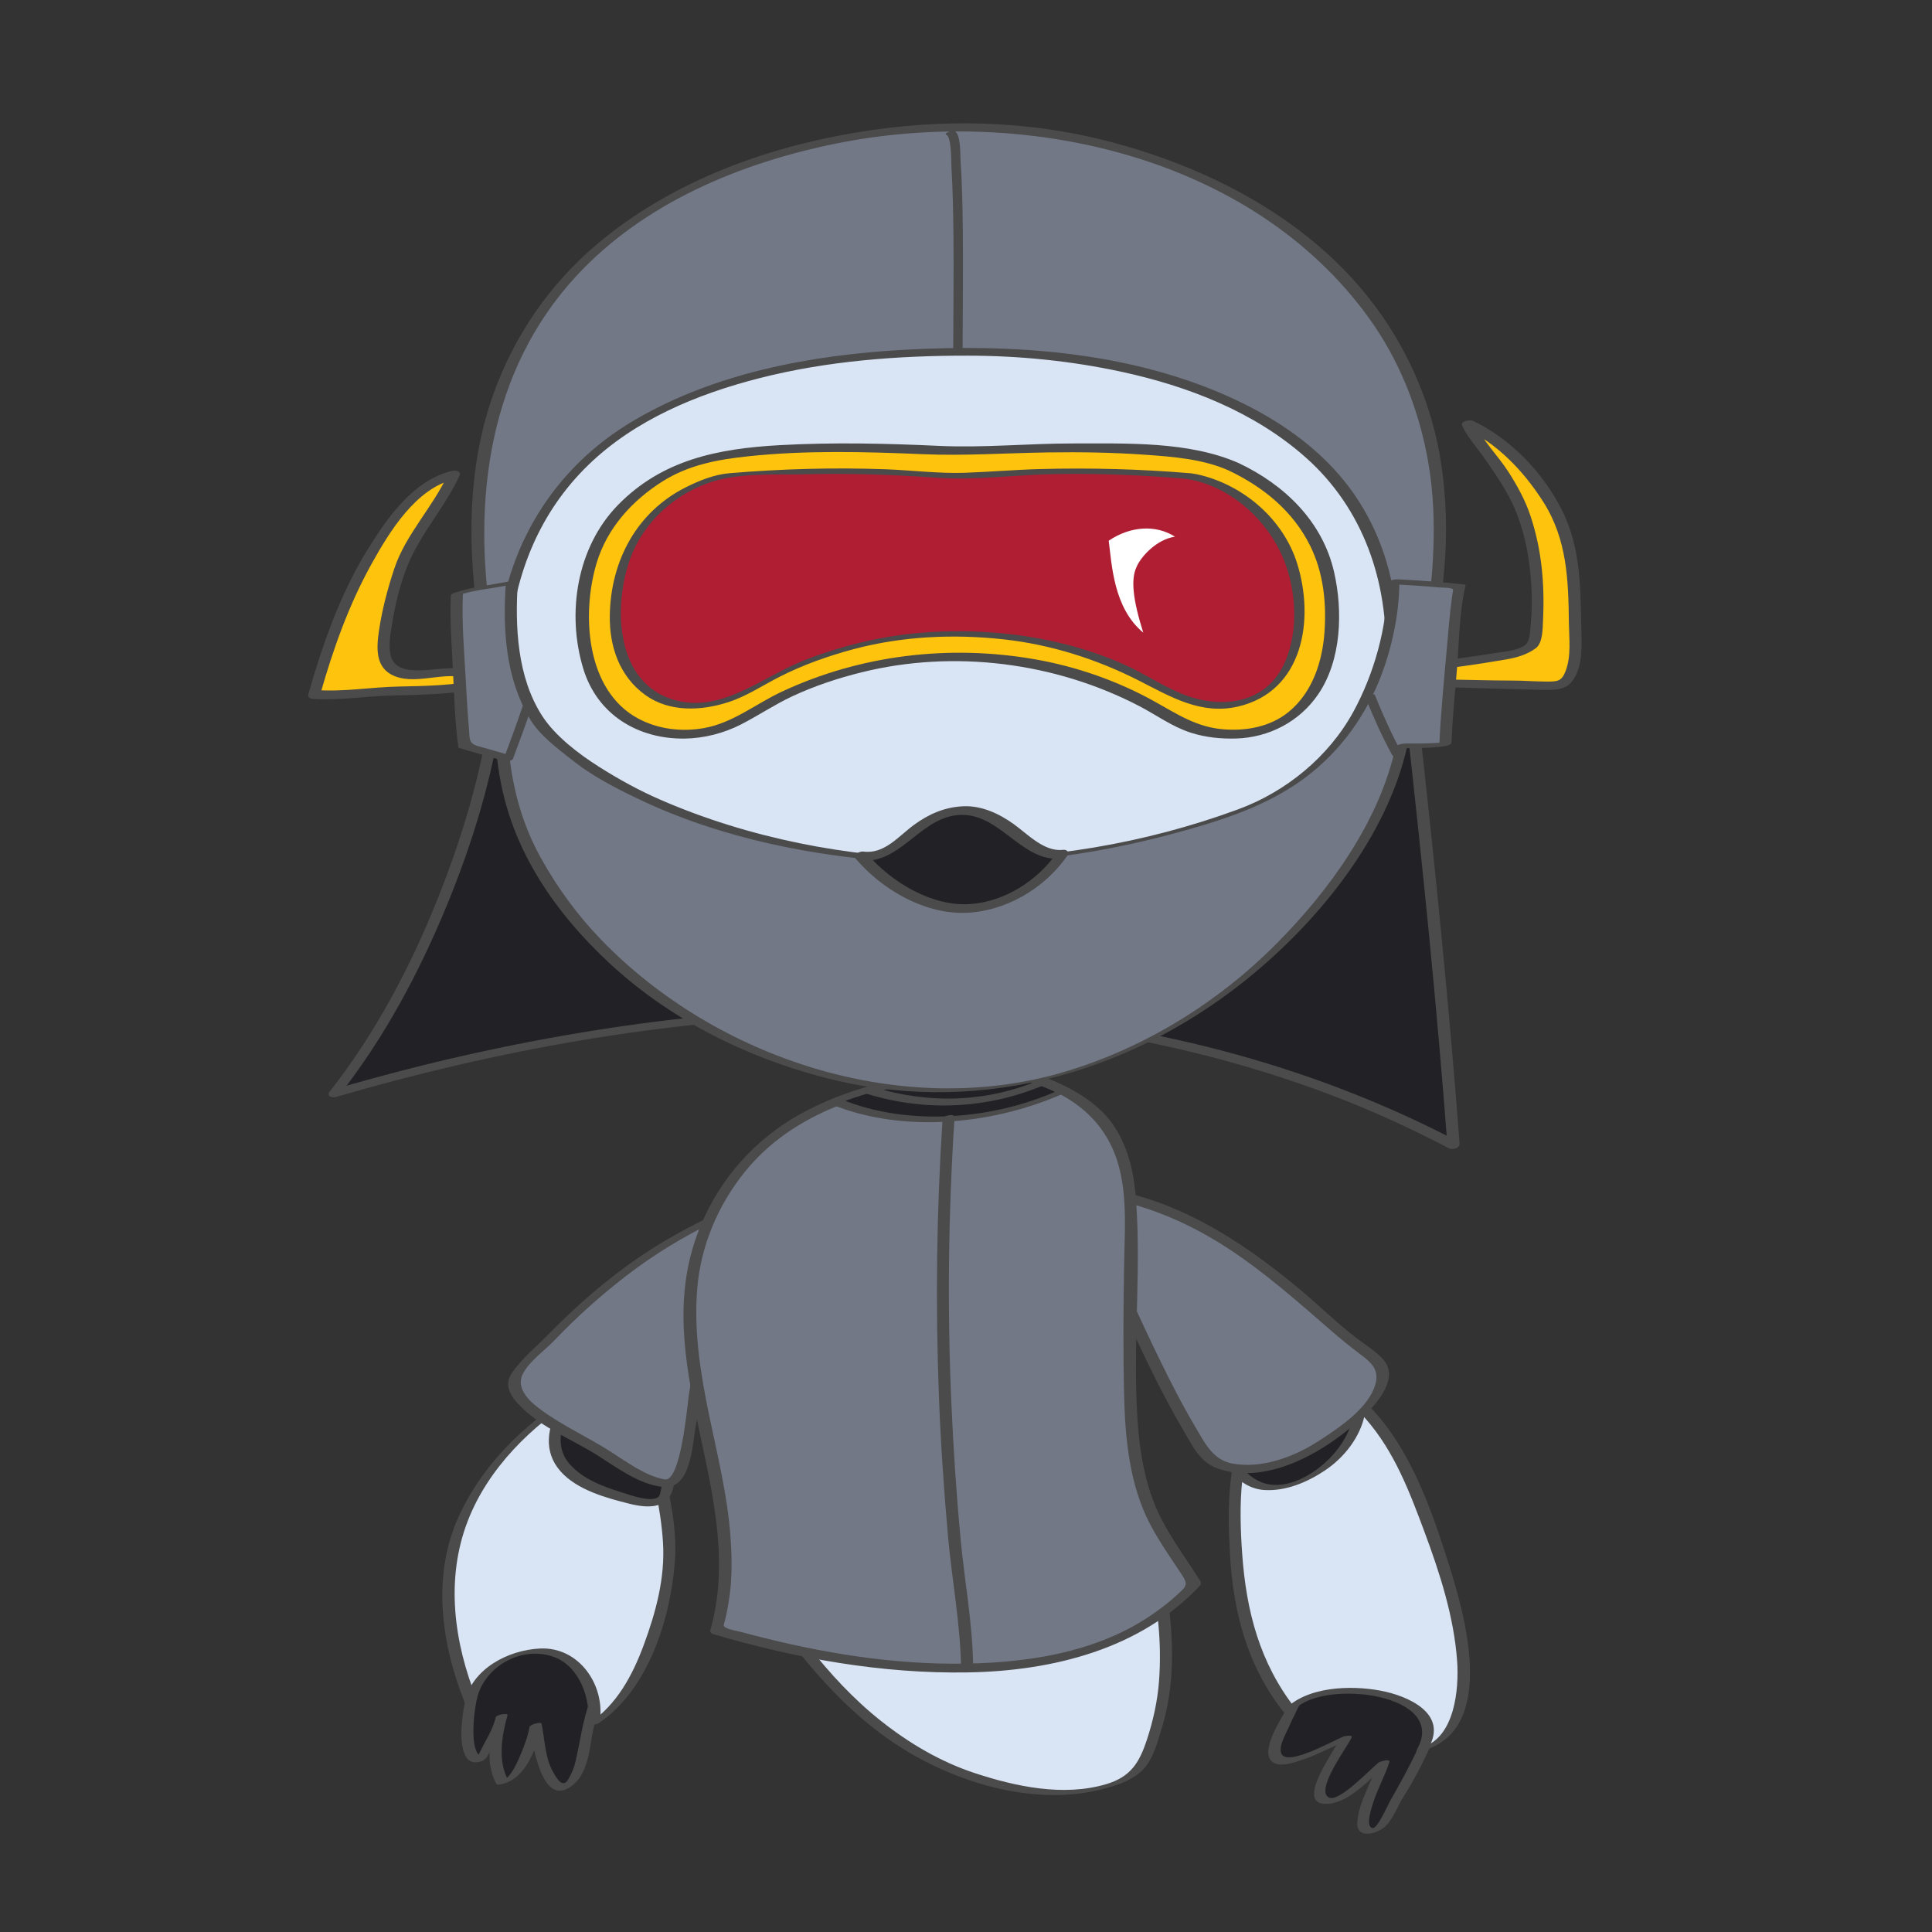 <?xml version="1.0" encoding="utf-8"?>
<!-- Generator: Adobe Illustrator 16.2.1, SVG Export Plug-In . SVG Version: 6.00 Build 0)  -->
<!DOCTYPE svg PUBLIC "-//W3C//DTD SVG 1.1//EN" "http://www.w3.org/Graphics/SVG/1.1/DTD/svg11.dtd">
<svg version="1.1" id="Layer_1" xmlns="http://www.w3.org/2000/svg" xmlns:xlink="http://www.w3.org/1999/xlink" x="0px" y="0px"
	 width="612px" height="612px" viewBox="0 0 612 612" enable-background="new 0 0 612 612" xml:space="preserve">
<rect x="0" y="0" width="612" height="612" fill="#333333" stroke="none"/>
<g>
	<g>
		<g>
			<path fill="#222226" d="M157.234,224.606c-4.981,36.298-24.2,87.546-51.246,121.709c99.645-29.181,237.006-45.551,354.454,16.371
				c-4.278-56.938-9.253-101.07-12.812-133.099"/>
			<g>
				<path fill="#4B4B4B" d="M155.31,224.779c-2.936,20.811-9.117,41.103-16.931,60.571c-8.611,21.456-19.668,42.252-33.966,60.477
					c-1.076,1.371,0.741,2.027,1.898,1.69c101.761-29.693,214.313-38.848,315.159-0.712c12.837,4.854,25.336,10.562,37.489,16.929
					c1.156,0.606,3.511,0.041,3.39-1.559c-3.355-44.458-7.887-88.792-12.812-133.099c-0.18-1.614-4.004-0.702-3.812,1.021
					c4.925,44.307,9.457,88.641,12.812,133.099c1.13-0.52,2.26-1.039,3.39-1.559c-96.32-50.463-209.438-50.851-313.473-27.597
					c-14.38,3.214-28.643,6.944-42.787,11.071c0.633,0.563,1.266,1.127,1.898,1.69c14.173-18.064,25.07-38.459,33.825-59.631
					c8.296-20.062,14.731-41.211,17.769-62.739C159.415,222.611,155.534,223.188,155.31,224.779L155.31,224.779z"/>
			</g>
		</g>
		<g>
			<path fill="#222226" d="M195.48,520.711c-2.438,7.311-5.605,14.379-8.042,21.444c-1.462,5.12-1.95,9.992-3.167,15.11
				c-0.976,4.387-4.631,12.673-9.504,6.825c-3.657-4.388-3.899-12.186-5.119-17.548c-0.731,4.632-5.361,17.303-10.479,18.035
				c-3.413-5.119-1.951-15.354-0.245-20.959c-0.73,3.656-2.924,7.067-4.874,10.234c-2.193,3.412-1.462,5.362-4.386,1.951
				c-3.899-4.63,0.243-21.933,1.948-26.32c3.657-10.725,8.53-16.329,14.135-26.076"/>
			<g>
				<path fill="#4B4B4B" d="M193.606,521.07c-2.067,6.042-4.511,11.939-6.77,17.91c-2.405,6.357-3.035,13.008-4.671,19.568
					c-0.446,1.788-1.226,3.465-2.133,5.058c-1.778,3.121-3.696-0.314-4.822-2.272c-2.575-4.478-2.627-10.352-3.658-15.302
					c-0.153-0.737-3.667,0.229-3.812,1.021c-0.548,2.996-1.604,5.864-2.788,8.661c-0.978,2.311-3.19,7.674-5.919,8.363
					c0.68-0.004,1.36-0.008,2.041-0.011c-3.528-6.095-2.122-14.391-0.277-20.808c-1.25,0.239-2.499,0.479-3.748,0.719
					c-0.691,2.698-1.808,5.047-3.183,7.46c-1.067,1.875-2.17,4.739-3.653,6.293c1.097-0.294,2.195-0.588,3.292-0.882
					c-3.953-0.291-3.598-8.205-3.491-10.615c0.216-4.854,1.286-9.728,2.587-14.393c2.962-10.62,9.542-19.408,15.02-28.793
					c0.196-0.335-3.216-0.193-3.748,0.719c-4.719,8.086-10.159,15.634-13.548,24.424c-2.197,5.7-3.448,11.819-4.039,17.886
					c-0.304,3.126-0.626,12.75,4.793,12.156c1.655-0.182,2.771-0.789,3.526-2.264c2.179-4.254,4.987-8.012,6.191-12.71
					c0.167-0.65-3.498-0.152-3.748,0.719c-1.882,6.55-3.377,14.91,0.213,21.11c0.295,0.511,1.642,0.091,2.041-0.011
					c7.637-1.929,10.992-12.165,12.25-19.046c-1.271,0.341-2.542,0.681-3.812,1.021c1.054,5.062,3.849,26.779,13.909,18.235
					c4.492-3.814,5.037-10.679,6.019-16.089c1.828-10.065,6.391-19.221,9.686-28.849
					C197.546,519.789,193.917,520.163,193.606,521.07L193.606,521.07z"/>
			</g>
		</g>
		<g>
			<path fill="#222226" d="M425.294,512.667c-7.068,11.943-14.379,24.371-19.984,37.045c-7.311,16.327,13.646,3.654,20.957,0.975
				c-1.461,3.655-10.478,15.353-7.554,19.009c3.169,4.143,16.573-9.017,19.497-11.21c-1.219,4.143-11.455,23.151-3.169,21.445
				c2.924-0.488,6.58-9.017,7.799-10.723c3.898-6.58,7.556-13.403,10.479-20.472c4.874-11.94,7.068-23.151,4.142-35.824"/>
			<g>
				<path fill="#4B4B4B" d="M423.401,512.958c-5.534,9.356-11.016,18.739-15.921,28.444c-1.521,3.008-8.586,13.321-4.445,16.705
					c2.373,1.938,7.17,0.101,9.594-0.691c4.953-1.617,9.484-4.279,14.34-6.135c-0.864-0.102-1.729-0.202-2.595-0.304
					c-1.379,3.1-13.761,19.792-5.024,20.415c7.701,0.55,14.919-8.488,20.352-12.732c-1.128,0.039-2.256,0.077-3.384,0.116
					c-1.979,6.112-5.776,11.756-6.365,18.28c-0.51,5.649,6.129,4.022,8.787,1.54c2.686-2.508,3.909-6.415,5.85-9.447
					c3.532-5.521,6.502-11.507,9.223-17.459c5.716-12.506,8.45-25.699,5.556-39.289c-0.225-1.057-4.054-0.112-3.812,1.021
					c4.474,21.005-5.178,39.46-15.27,57.182c-0.752,1.32-3.99,8.813-5.521,8.481c-2.16-0.47-0.565-5.427-0.235-6.618
					c1.373-4.946,4-9.413,5.574-14.273c0.405-1.251-3.005-0.18-3.384,0.116c-2.545,1.988-12.692,12.904-15.858,11.059
					c-4.272-2.491,6.046-16.159,7.299-18.974c0.453-1.019-2.339-0.401-2.595-0.304c-3.227,1.233-19.301,10.535-19.871,4.631
					c-0.223-2.301,1.392-5.042,2.283-7.028c1.825-4.068,3.854-8.043,5.923-11.99c4.155-7.926,8.732-15.629,13.287-23.328
					C427.623,511.637,424.016,511.921,423.401,512.958L423.401,512.958z"/>
			</g>
		</g>
		<g>
			<path fill="#D9E4F4" d="M181.913,442.237c-20.146,12.347-38.018,33.146-39.642,57.189c-0.976,13.973,1.624,26.646,6.823,39.317
				c1.95-10.723,16.572-18.521,26.971-14.946c8.447,2.6,13.646,13.646,12.022,22.096c11.374-7.149,16.573-21.122,20.472-33.145
				c3.899-12.998,4.548-24.045,1.625-37.042c-3.25-16.573-7.15-34.77-15.923-49.066"/>
			<g>
				<path fill="#4B4B4B" d="M180.463,442.217c-15.111,9.416-28.173,22.408-35.451,38.841c-8.205,18.528-5.149,39.942,2.177,58.197
					c0.308,0.767,3.622-0.144,3.783-0.859c2.388-10.584,14.253-17.226,24.478-13.534c8.178,2.953,11.938,13.608,10.731,21.543
					c-0.104,0.681,3.098-0.318,3.356-0.49c15.802-10.468,22.917-33.324,24.252-51.339c0.887-11.96-2.45-24.189-5.19-35.739
					c-2.703-11.393-6.403-22.615-12.433-32.706c-0.538-0.9-4.082,0.571-3.812,1.021c5.464,9.144,8.916,19.147,11.611,29.411
					c2.735,10.412,5.399,21.387,6.056,32.146c0.679,11.119-2.258,21.97-6.073,32.3c-3.542,9.591-8.583,19.082-17.312,24.864
					c1.119-0.163,2.238-0.327,3.356-0.49c1.767-11.624-6.579-23.8-18.969-23.185c-10.062,0.5-21.433,6.375-23.807,16.895
					c1.261-0.286,2.522-0.573,3.783-0.859c-7.21-17.966-9.956-38.067-2.807-56.499c6.479-16.703,20.207-30.153,35.169-39.477
					C184.937,441.277,181.109,441.814,180.463,442.217L180.463,442.217z"/>
			</g>
		</g>
		<g>
			<path fill="#D9E4F4" d="M398.974,446.461c-10.073,14.624-8.449,45.167-5.523,62.389c2.273,12.349,7.148,23.071,14.946,32.818
				c10.398-12.022,53.291-5.523,42.241,12.349c12.998-3.25,13.974-23.071,12.349-32.818c-2.274-16.572-8.449-33.47-14.621-48.742
				c-8.125-21.12-21.447-33.47-40.619-45.167"/>
			<g>
				<path fill="#4B4B4B" d="M397.096,446.806c-8.436,12.817-8.312,30.486-7.498,45.213c1.014,18.37,5.373,35.444,16.893,50.16
					c0.606,0.775,3.085-0.084,3.627-0.672c9.022-9.771,49.086-5.126,38.643,12.854c-0.381,0.656,1.879,0.253,2.026,0.21
					c23.93-6.997,12.979-43.829,7.967-59.653c-4.605-14.537-9.882-29.778-18.909-42.218c-7.921-10.915-18.926-19.053-30.299-26.051
					c-0.914-0.562-4.051,1.001-3.598,1.279c9.84,6.056,19.11,12.873,26.748,21.607c8.995,10.286,13.787,22.979,18.496,35.603
					c4.895,13.121,9.408,27.088,10.39,41.144c0.614,8.795-0.771,24.162-11.092,27.18c0.676,0.069,1.351,0.14,2.026,0.21
					c6.303-10.854-6.425-16.478-15.232-18.128c-9.481-1.777-23.531-1.379-30.607,6.285c1.209-0.224,2.418-0.448,3.627-0.672
					c-11.28-14.41-15.52-30.846-16.806-48.792c-1.075-15.002-1.229-33.207,7.354-46.249
					C401.092,445.752,397.7,445.888,397.096,446.806L397.096,446.806z"/>
			</g>
		</g>
		<g>
			<path fill="#222226" d="M178.775,445.443c-7.756,14.582-0.62,22.648,14.582,27.613c3.723,1.24,13.341,4.654,16.754,1.86
				c1.241-0.93,1.862-7.755,1.862-8.686c1.24-9.619,0-18.925-0.931-28.233"/>
			<g>
				<path fill="#4B4B4B" d="M176.982,445.337c-3.518,6.936-4.971,14.403,0.538,20.686c5.22,5.953,14.549,8.495,21.953,10.337
					c6.086,1.515,12.489,1.596,13.862-5.461c2.138-10.992,0.735-22.401-0.386-33.411c-0.147-1.451-3.975-0.575-3.812,1.021
					c0.975,9.576,1.284,18.717,0.906,28.317c-0.085,2.167-0.458,4.356-0.97,6.458c-0.858,3.528-9.936,0.141-11.937-0.484
					c-6.096-1.905-12.446-4.179-16.767-9.107c-4.664-5.318-2.652-12.52,0.199-18.143C181.46,443.79,177.617,444.084,176.982,445.337
					L176.982,445.337z"/>
			</g>
		</g>
		<g>
			<path fill="#222226" d="M387.266,455.061c0.311,8.377,8.688,17.064,17.064,16.134c19.235-2.172,38.16-27.302,18.615-40.953"/>
			<g>
				<path fill="#4B4B4B" d="M385.359,455.571c0.659,7.602,6.967,15.906,15.106,16.418c6.798,0.428,13.536-2.414,19.104-6.104
					c12.788-8.474,19.267-25.864,5.168-36.306c-0.879-0.65-4.208,0.861-3.586,1.322c11.003,8.149,9.457,20.675,0.942,30.101
					c-4.707,5.21-12.81,10.461-20.141,9.19c-7.14-1.236-12.196-8.891-12.782-15.644
					C389.104,453.768,385.265,454.487,385.359,455.571L385.359,455.571z"/>
			</g>
		</g>
		<g>
			<path fill="#727886" d="M347.244,392.7c11.168,22.337,19.855,44.987,33.507,66.395c6.515,10.239,23.579,5.585,33.195,0.931
				c6.517-3.103,27.613-17.685,23.581-26.992c-0.62-2.172-8.999-7.757-9.928-8.686c-8.999-7.757-17.685-15.514-26.992-22.65
				c-25.441-19.547-50.572-29.164-82.84-23.579"/>
			<g>
				<path fill="#4B4B4B" d="M345.338,393.211c6.876,13.833,13.016,28.016,19.851,41.869c3.071,6.226,6.353,12.345,9.849,18.343
					c2.703,4.638,5.229,9.852,10.63,11.738c16.343,5.709,35.544-6.138,46.846-17.097c4.064-3.941,10.636-11.734,5.707-17.346
					c-2.352-2.679-5.636-4.681-8.455-6.819c-6.029-4.571-11.521-10.009-17.316-14.879c-19.511-16.391-40.973-30.255-66.81-33.194
					c-9.197-1.047-18.546-0.416-27.649,1.091c-1.928,0.319-3.054,2.834-0.443,2.402c25.6-4.236,49.214,1.782,70.851,15.748
					c11.889,7.673,22.539,17.144,33.2,26.395c2.861,2.483,5.714,4.821,8.729,7.102c3.342,2.526,6.498,4.69,5.506,9.278
					c-1.742,8.05-12.031,14.671-18.415,18.805c-7.673,4.967-18.135,8.754-27.302,6.902c-6.096-1.232-8.671-6.837-11.559-11.698
					c-4.069-6.851-7.692-13.958-11.187-21.115c-6.235-12.772-11.892-25.817-18.22-38.546
					C348.424,390.728,344.689,391.906,345.338,393.211L345.338,393.211z"/>
			</g>
		</g>
		<g>
			<path fill="#727886" d="M227.175,408.834c-5.896,16.754-6.516,34.127-10.239,51.191c-0.62,2.792-1.24,8.377-4.343,9.617
				c-4.965,2.172-21.408-9.617-25.441-11.788c-7.135-4.034-17.685-8.999-22.959-15.824c-4.343-5.895,2.793-10.237,7.757-15.512
				c16.443-17.685,35.989-32.887,58.328-42.506c4.343-1.552,16.442-8.688,21.096-3.723"/>
			<g>
				<path fill="#4B4B4B" d="M225.266,409.061c-3.631,10.667-5.389,21.724-7.056,32.832c-0.521,3.478-2.552,27.647-7.656,26.741
					c-6.212-1.102-12.308-5.761-17.535-9.055c-6.48-4.084-13.433-7.348-19.772-11.662c-3.961-2.696-10.35-7.326-7.605-12.742
					c2.047-4.039,7.051-7.493,10.161-10.761c6.992-7.349,14.582-14.112,22.612-20.303c8.683-6.693,18.117-12.433,27.995-17.176
					c5.196-2.495,18.114-10.405,23.198-5.887c1.043,0.927,4.622-0.551,3.534-1.518c-5.391-4.79-14.134-0.516-19.644,1.937
					c-10.827,4.819-21.156,10.029-30.976,16.727c-10.361,7.066-19.846,15.375-28.623,24.313c-3.941,4.015-8.664,7.862-11.821,12.539
					c-2.808,4.161,0.216,7.922,3.207,10.84c6.768,6.604,16.017,10.106,23.92,15.084c6.243,3.934,13.34,9.345,20.916,10.054
					c8.701,0.813,9.156-12.997,10.156-18.555c2.647-14.726,3.96-29.617,8.809-43.862
					C229.552,407.236,225.715,407.739,225.266,409.061L225.266,409.061z"/>
			</g>
		</g>
		<g>
			<path fill="#D9E4F4" d="M234.553,493.579c19.497,30.543,40.618,59.789,77.012,70.188c13.321,3.899,28.595,5.85,42.241,0.975
				c6.823-2.274,9.099-6.823,11.373-13.973c13.646-39.968-9.098-86.108-24.371-121.854"/>
			<g>
				<path fill="#4B4B4B" d="M232.647,494.09c12.989,20.312,26.944,40.569,46.475,55.164c18.804,14.051,46.459,23.528,69.867,17.549
					c4.333-1.106,8.511-2.391,12.02-5.248c4.107-3.344,5.564-9.402,7.03-14.207c3.791-12.428,3.84-25.723,2.188-38.502
					c-3.521-27.238-15.552-52.714-26.322-77.672c-0.398-0.923-0.794-1.846-1.189-2.77c-0.399-0.933-4.11,0.327-3.812,1.021
					c9.451,22.067,19.564,43.979,25.105,67.441c2.751,11.646,4.034,23.638,3.14,35.588c-0.477,6.36-1.857,12.601-3.849,18.648
					c-2.395,7.275-5.146,11.785-12.956,14.086c-13.511,3.98-28.655,0.746-41.683-3.561c-10.723-3.544-20.562-9.351-29.394-16.324
					c-17.792-14.049-30.721-33.338-42.807-52.236C235.853,492.119,232.335,493.604,232.647,494.09L232.647,494.09z"/>
			</g>
		</g>
		<g>
			<path fill="#727886" d="M303.927,340.368c-32.655,2.924-64.825,13.647-79.446,46.304c-19.009,42.893,15.109,87.247,2.436,129.652
				c44.355,13.158,116.491,23.881,151.585-14.624c-6.338-10.235-13.648-18.521-16.572-30.707
				c-5.848-19.981-3.412-42.404-3.899-62.874c-0.487-18.036,3.412-40.943-10.234-54.591c-15.598-15.598-43.381-17.547-63.365-12.186
				"/>
			<g>
				<path fill="#4B4B4B" d="M304.096,338.97c-17.696,1.646-35.418,5.396-51.036,14.19c-15.896,8.95-27.757,23.581-33.253,40.967
					c-12.881,40.749,16.862,81.445,5.178,122.342c-0.146,0.51,0.402,1.016,0.832,1.143c26.191,7.718,53.504,12.637,80.879,12.159
					c26.67-0.465,54.679-7.349,73.402-27.506c0.375-0.403,0.439-0.943,0.149-1.405c-5.278-8.4-11.452-16.229-14.983-25.595
					c-4.134-10.962-5.057-23.162-5.345-34.756c-0.498-20.052,1.408-40.377-0.058-60.385c-0.601-8.188-2.247-16.089-6.73-23.078
					c-4.387-6.838-11.905-11.443-19.192-14.6c-15.375-6.661-33.857-6.55-49.858-2.412c-2.364,0.61-1.656,3.228,0.701,2.617
					c22.333-5.774,56.15-3.208,67.366,20.574c5.274,11.186,4.178,24.635,3.954,36.641c-0.265,14.211-0.354,28.549-0.001,42.758
					c0.332,13.346,1.803,27.822,8.034,39.846c2.901,5.596,6.498,10.743,9.988,15.978c2.426,3.638,1.752,3.964-1.345,6.835
					c-2.136,1.979-4.446,3.759-6.811,5.453c-18.401,13.188-42.33,16.375-64.401,16.274c-22.555-0.104-45.154-4.184-66.868-10.069
					c-1.244-0.337-5.786-0.984-5.417-2.276c0.853-2.985,1.384-6.055,1.818-9.124c0.877-6.212,0.745-12.522,0.297-18.762
					c-0.938-13.077-4.168-25.914-6.814-38.716c-2.721-13.168-4.846-26.506-3.71-39.982c1.139-13.532,6.573-26.32,15.057-36.859
					c15.363-19.085,40.239-26.348,63.635-29.034c1.396-0.16,2.795-0.29,4.194-0.42C305.894,341.567,306.697,338.729,304.096,338.97
					L304.096,338.97z"/>
			</g>
		</g>
		<g>
			<path fill="#222226" d="M336.764,345.575c-15.695-8.129-36.468-8.488-52.333-4.232l19.496-0.975
				c-13.503,1.209-26.917,3.759-39.048,8.634c7.447,3.229,16.669,4.691,22.477,5.015c13.404,0.73,27.295-0.487,40.212-4.875
				C330.405,348.195,333.665,347.066,336.764,345.575z"/>
			<g>
				<path fill="#4B4B4B" d="M338.313,344.773c-16.571-8.265-36.368-8.701-54.074-4.145c-1.039,0.268-2.708,1.693-0.605,1.588
					c6.499-0.325,12.997-0.649,19.496-0.975c0.531-0.583,1.062-1.165,1.594-1.748c-13.866,1.305-27.53,3.865-40.536,8.955
					c-0.421,0.165-1.877,0.935-0.858,1.354c23.012,9.477,52.337,6.333,74.561-3.87c2.306-1.059-1.241-1.183-2.254-0.717
					c-20.649,9.48-47.908,11.756-69.208,2.983c-0.286,0.452-0.572,0.903-0.858,1.354c12.05-4.717,24.711-7.103,37.56-8.312
					c1.066-0.101,4.178-1.877,1.594-1.748c-6.499,0.325-12.997,0.649-19.496,0.975c-0.202,0.529-0.404,1.059-0.605,1.588
					c16.642-4.283,35.08-3.417,50.591,4.32C336.106,346.821,339.624,345.428,338.313,344.773z"/>
			</g>
		</g>
		<g>
			<path fill="#222226" d="M330.367,342.771c-14.649-5.343-32.148-5.128-45.936-1.428l19.496-0.975
				c-9.652,0.864-19.257,2.419-28.383,5.011c4.935,1.629,10.109,2.484,12.543,2.789c11.21,1.705,23.638,1.462,34.606-2.438
				C324.688,345.004,327.526,344.042,330.367,342.771z"/>
			<g>
				<path fill="#4B4B4B" d="M331.885,341.85c-15.326-5.347-32.05-5.48-47.708-1.458c-1.172,0.301-2.604,2.136-0.487,2.03
					c6.499-0.325,12.998-0.649,19.496-0.975c0.334-0.711,0.669-1.422,1.003-2.132c-9.776,0.923-19.426,2.502-28.899,5.112
					c-0.914,0.252-2.59,1.462-0.913,1.985c18.804,5.866,38.682,4.867,56.744-2.861c2.447-1.047,0.204-2.294-1.506-1.562
					c-16.915,7.238-35.352,7.831-52.902,2.355c-0.304,0.662-0.609,1.323-0.913,1.985c9.139-2.518,18.438-4.019,27.867-4.909
					c1.328-0.125,3.357-2.25,1.003-2.132c-6.499,0.325-12.998,0.649-19.496,0.975c-0.163,0.677-0.325,1.354-0.487,2.03
					c14.459-3.714,30.013-3.539,44.164,1.397C330.004,344.095,333.461,342.399,331.885,341.85z"/>
			</g>
		</g>
		<g>
			<g>
				<path fill="#4B4B4B" d="M298.582,354.487c-1.894,28.941-2.267,57.948-1.195,86.932c0.558,15.074,1.565,30.129,2.909,45.152
					c1.258,14.062,4.002,28.2,4.146,42.323c0.01,1,3.827,0.323,3.813-1.021c-0.137-13.473-2.706-26.96-3.966-40.366
					c-1.35-14.363-2.297-28.763-2.93-43.175c-1.322-30.119-0.951-60.31,1.017-90.392
					C302.466,352.562,298.655,353.368,298.582,354.487L298.582,354.487z"/>
			</g>
		</g>
		<g>
			<path fill="#D9E4F4" d="M176.449,130.945c-11.514,14.622-21.672,34.768-23.705,52.965c-2.71,22.42,8.805,47.766,19.979,66.938
				c13.545,23.07,42.331,47.44,68.744,54.589c15.24,3.899,30.817,3.899,46.054,0.976c12.532-2.6,23.706-8.448,35.897-11.373
				c23.365-5.525,45.717-10.723,68.406-19.171c17.271-6.499,26.752-16.247,35.558-31.52c7.789-13.322,12.527-29.895,15.577-44.841
				c6.435-29.895,14.562-61.414-10.838-86.108C393.519,75.705,328.161,83.504,278.72,86.428
				c-22.351,1.625-46.734,3.899-66.374,13.972c-8.467,4.55-16.933,9.424-24.721,14.949c-5.758,3.899-16.933,9.748-19.98,16.571"/>
			<g>
				<path fill="#4B4B4B" d="M174.654,130.83c-16.524,21.283-27.881,47.762-22.676,74.981c4.929,25.775,19.62,51.396,38.112,69.788
					c18.822,18.719,42.309,32.046,69.077,33.918c14.477,1.013,28.863-1.292,42.513-6.046c6.756-2.353,13.393-4.996,20.3-6.892
					c7.795-2.14,15.762-3.746,23.609-5.686c14.67-3.626,29.202-7.736,43.448-12.79c10.831-3.843,20.564-9.147,28.557-17.516
					c18.03-18.88,23.917-45.495,29.197-70.141c4.982-23.253,8.654-48.171-5.437-69.076c-12.9-19.141-36.375-29.585-58.142-34.473
					c-35.5-7.971-73.423-4.048-109.332-1.29c-21.229,1.631-43.047,4.223-62.328,13.864c-9.462,4.731-18.159,10.694-27.023,16.409
					c-6.699,4.319-14.917,8.516-18.682,15.923c-0.901,1.774,2.945,1.502,3.591,0.231c2.743-5.398,8.182-8.794,13.123-11.983
					c5.619-3.626,11.135-7.416,16.834-10.914c13.291-8.158,26.718-14.005,42.022-17.147c25.07-5.147,51.67-5.68,77.198-6.712
					c24.479-0.99,49.533-0.396,73.151,6.742c23.655,7.149,47.163,23.117,53.86,48.082c3.265,12.168,1.984,25.128-0.055,37.382
					c-2.153,12.943-4.957,26.007-8.506,38.636c-3.796,13.506-9.462,26.359-17.709,37.746c-7.616,10.516-18.056,17.287-30.115,21.734
					c-15.021,5.539-30.523,9.695-46.051,13.534c-7.256,1.793-14.557,3.414-21.804,5.239c-7.505,1.891-14.701,4.942-21.995,7.482
					c-15.841,5.516-32.917,6.74-49.449,4.017c-13.726-2.262-26.212-8.576-37.612-16.342c-25.378-17.288-42.854-42.656-52.899-71.444
					c-5.206-14.919-6.598-30.101-2.632-45.467c3.899-15.107,11.927-29.301,21.443-41.558
					C179.391,129.584,175.508,129.729,174.654,130.83L174.654,130.83z"/>
			</g>
		</g>
		<g>
			<path fill="#FEC40D" d="M390.745,147.842c-19.084-8.76-76.091-5.382-83.797-5.073c-1.242,0.05-2.482,0.094-3.723,0.134
				c-1.24-0.04-2.48-0.084-3.723-0.134c-7.707-0.309-64.712-3.687-83.796,5.073c-25.609,11.759-31.148,31.744-31.172,46.377
				c-0.075,42.549,34.926,42.655,50.494,33.51c20.185-13.02,44.122-19.832,68.197-19.461c24.074-0.371,48.011,6.441,68.197,19.461
				c15.568,9.145,50.569,9.039,50.494-33.51C421.891,179.586,416.354,159.601,390.745,147.842z"/>
			<g>
				<path fill="#4B4B4B" d="M392.401,146.702c-15.78-6.971-35.578-6.208-52.454-6.227c-14.125-0.016-28.339,1.429-42.444,0.77
					c-16.871-0.789-33.794-1.167-50.667-0.223c-19.315,1.081-37.112,4.576-51.165,19.034
					c-13.009,13.383-16.222,34.237-10.919,51.727c4.436,14.629,17.371,22.392,32.178,22.175c6.126-0.089,12.392-1.705,17.836-4.496
					c5.478-2.809,10.562-6.251,16.166-8.876c7.062-3.308,14.485-5.753,22.045-7.629c29.231-7.25,61.297-3.154,87.919,10.713
					c5.514,2.872,10.396,6.533,16.358,8.439c4.588,1.468,9.438,1.966,14.234,1.832c10.515-0.295,20.197-5.354,26.113-14.059
					c7.36-10.831,7.824-26.366,4.978-38.756C418.902,165.117,406.864,153.546,392.401,146.702c-1.477-0.698-5.284,1.346-3.312,2.279
					c11.071,5.239,20.571,12.938,26.023,24.088c4.128,8.444,5.104,17.95,4.441,27.215c-0.672,9.417-3.882,19.194-11.435,25.299
					c-5.736,4.637-13.273,6.002-20.464,5.452c-8.512-0.651-14.677-4.782-21.939-8.831c-11.68-6.511-24.663-11.036-37.823-13.347
					c-27.115-4.761-55.344-1.413-80.302,10.277c-8.305,3.89-15.442,9.884-24.645,11.509c-7.049,1.245-14.434,0.37-20.772-3.024
					c-16.625-8.902-17.997-33.128-13.208-49.18c3.314-11.11,11.226-19.838,20.882-25.932c8.331-5.257,17.462-6.932,27.104-7.958
					c18.321-1.951,36.936-1.463,55.314-0.677c13.274,0.568,26.461-0.362,39.741-0.559c10.224-0.151,20.464,0.012,30.665,0.732
					c8.755,0.618,18.29,1.345,26.418,4.936C390.575,149.638,394.377,147.575,392.401,146.702z"/>
			</g>
		</g>
		<g>
			<path fill="#B01E34" d="M376.121,150.767c-22.42-1.95-44.841-1.95-67.356-0.288c-1.848,0.082-3.695,0.148-5.539,0.202
				c-1.845-0.054-3.69-0.121-5.539-0.202c-22.516-1.662-44.937-1.662-67.358,0.288c-8.773,0.974-37.633,11.69-35.286,48.089
				c1.236,19.162,19.163,32.762,43.021,19.418c19.867-11.811,42.502-17.597,65.162-17.461c22.66-0.136,45.294,5.65,65.163,17.461
				c23.854,13.344,41.782-0.256,43.018-19.418C413.757,162.457,384.896,151.741,376.121,150.767z"/>
			<g>
				<path fill="#4B4B4B" d="M377.214,149.921c-15.937-1.345-31.909-1.768-47.896-1.335c-7.857,0.212-15.687,0.886-23.539,1.171
					c-8.371,0.305-16.869-0.806-25.245-1.108c-16.506-0.597-33.041-0.136-49.497,1.253c-4.767,0.402-9.455,2.295-13.691,4.408
					c-15.652,7.805-23.852,23.304-24.179,40.473c-0.189,9.944,3.026,19.516,11.353,25.449c7.636,5.441,17.668,4.95,26.182,2.197
					c5.762-1.864,10.818-5.275,16.179-8.004c7.548-3.843,15.58-6.686,23.755-8.851c15.294-4.049,31.461-4.767,47.146-3.061
					c15.009,1.633,29.574,6.252,43.004,13.089c9.97,5.076,19.604,10.901,31.272,8.236c20.814-4.753,24.44-27.675,18.804-45.466
					c-4.338-13.692-16.395-24.2-30.154-27.775C379.559,150.298,378.393,150.066,377.214,149.921
					c-0.939-0.115-4.071,1.46-2.186,1.692c14.027,1.726,26.354,12.781,31.562,25.506c4.042,9.878,4.768,22.563,0.523,32.441
					c-5.813,13.531-20.358,15.281-32.732,10.216c-6.45-2.64-12.343-6.676-18.753-9.488c-6.493-2.849-13.321-5.089-20.222-6.714
					c-13.762-3.24-27.821-4.227-41.918-3.268c-13.26,0.901-26.297,4.021-38.667,8.83c-13.279,5.163-26.055,16.848-41.123,12.618
					c-18.671-5.241-19.473-29.249-14.256-44.278c4.184-12.056,14.648-21.503,26.811-25.086c9.032-2.661,19.758-1.923,29.089-2.154
					c13.758-0.34,27.528,0.106,41.252,1.09c12.327,0.883,24.899-0.921,37.251-1.142c13.742-0.245,27.489,0.273,41.183,1.43
					C375.961,151.692,379.088,150.079,377.214,149.921z"/>
			</g>
		</g>
		<g>
			<path fill="#FFFFFF" d="M351.203,171.281c0.99,7.243,1.419,21.241,10.945,29.116c-3.279-10.391-3.97-16.8-2.167-20.709
				c1.275-3.167,6.258-8.802,12.212-9.688C366.206,166.19,358.183,166.568,351.203,171.281z"/>
		</g>
		<g>
			<g>
				<path fill="#4B4B4B" d="M158.064,211.031c-0.089,0.089-0.179,0.175-0.272,0.259c-0.094,0.085,0.269-0.009-0.122,0.009
					c-0.366,0.017-1.001,0.261-1.094,0.67c-0.102,0.451,0.58,0.452,0.841,0.44c0.867-0.04,1.599-0.43,2.205-1.031
					c0.288-0.286,0.224-0.621-0.191-0.714C158.991,210.567,158.389,210.708,158.064,211.031L158.064,211.031z"/>
			</g>
		</g>
		<g>
			<path fill="#FEC40D" d="M151.533,214.779c-5.85-4.224-21.447,1.95-27.946-3.249c-5.523-4.225,1.95-27.619,3.25-31.519
				c4.171-10.589,12.29-19.04,16.897-29.57c-14.948,2.924-27.946,26.97-33.469,38.992c-4.224,9.748-7.799,20.147-10.723,30.545
				c6.823,0.648,14.297-0.65,21.121-0.976c10.398-0.325,21.121,0,31.519-2.275"/>
			<g>
				<path fill="#4B4B4B" d="M153.002,213.675c-5.725-3.532-13.703-1.454-20.01-1.333c-3.847,0.073-8.262-0.459-9.242-4.725
					c-0.764-3.322-0.019-7.145,0.527-10.443c1.023-6.187,2.597-12.632,5.006-18.438c4.158-10.021,11.765-18.202,16.275-28.072
					c0.637-1.394-1.23-1.751-2.176-1.535c-12.208,2.793-20.446,14.522-26.667,24.52c-8.902,14.306-14.511,30.347-19.105,46.475
					c-0.2,0.704,0.72,1.208,1.274,1.249c8.453,0.606,16.849-0.867,25.293-1.059c9.529-0.216,18.982-0.357,28.356-2.271
					c2.408-0.491,1.66-3.109-0.704-2.627c-8.4,1.714-16.925,1.897-25.467,2.057c-8.704,0.163-17.466,1.739-26.162,1.115
					c0.425,0.417,0.849,0.833,1.274,1.249c4.058-14.244,9.021-28.241,16.228-41.212c5.681-10.223,14.098-24.058,26.384-26.868
					c-0.726-0.512-1.451-1.023-2.176-1.535c-4.74,10.372-13.415,19.056-17.016,29.928c-2.105,6.355-3.845,12.886-4.827,19.512
					c-0.86,5.805-1.221,12.06,5.003,14.539c7.734,3.081,17.91-2.686,24.993,1.684C151.501,216.769,154.842,214.81,153.002,213.675
					L153.002,213.675z"/>
			</g>
		</g>
		<g>
			<path fill="#FEC40D" d="M448.526,211.368c5.199-0.324,12.349-1.624,17.872-2.274c4.875-0.976,14.622-0.976,18.846-4.549
				c1.302-1.624,1.626-6.824,1.626-8.448c0.974-11.048-0.651-23.396-4.55-33.794c-3.249-8.773-8.774-15.597-13.974-23.071
				c-1.297-1.624-2.6-2.924-3.248-4.874c13.648,6.174,26.645,21.771,31.194,35.744c2.6,8.448,2.6,17.546,2.6,25.995
				c0,4.875,0.973,13.322-1.624,17.547c-2.275,4.224-1.627,2.274-4.875,3.574c-3.575,0-6.823,0-10.073-0.325
				c-6.499,0-12.998,0-19.497-0.324c-8.773,0-17.546-0.326-26.319,0.324"/>
			<g>
				<path fill="#4B4B4B" d="M448.334,212.676c9.584-0.729,19.394-2.172,28.873-3.804c3.315-0.571,6.548-1.522,9.28-3.536
					c2.254-1.661,2.177-6.308,2.295-8.746c0.554-11.392-0.359-22.336-3.987-33.226c-1.651-4.956-4.173-9.518-6.979-13.901
					c-3.303-5.162-8.346-10.035-10.812-15.617c-1.129,0.522-2.259,1.043-3.388,1.565c10.635,5.046,18.998,13.737,25.254,23.576
					c7.548,11.871,7.945,24.724,8.109,38.374c0.061,5.013,0.781,10.333-1.02,15.142c-1.278,3.416-2.638,3.417-6.365,3.394
					c-3.508-0.022-6.983-0.312-10.494-0.315c-14.133-0.017-28.281-0.936-42.405,0.002c-2.084,0.138-2.997,2.79-0.385,2.616
					c17.258-1.146,34.654,0.019,51.923,0.312c2.982,0.051,7.184,0.287,9.348-2.213c3.626-4.19,3.493-10.338,3.368-15.501
					c-0.333-13.722,0.083-26.91-6.304-39.47c-5.963-11.727-16.132-22.362-28.066-28.025c-0.832-0.395-4.094-0.033-3.388,1.565
					c1.512,3.424,4.176,6.294,6.345,9.332c2.931,4.106,5.78,8.235,8.209,12.664c5.355,9.768,7.302,21.636,7.474,32.644
					c0.055,3.454-0.159,6.979-0.524,10.416c-0.193,1.831-0.339,3.766-2.095,4.767c-2.255,1.286-5.167,1.622-7.684,1.995
					c-8.668,1.287-17.464,2.71-26.198,3.375C446.641,210.218,445.722,212.875,448.334,212.676L448.334,212.676z"/>
			</g>
		</g>
		<g>
			<path fill="#727886" d="M159.481,202.896c5.535-73.576,80.266-91.901,149.157-91.447c49.392,0.326,135.5,16.571,132.252,96.832
				c3.899-2.924,7.799-4.874,9.458-8.414c2.143-3.54,3.845-7.636,4.425-12.105c14.386-110.594-89.92-147.638-148.409-147.638
				c-59.481,0-173.517,28.757-152.559,157.92"/>
			<g>
				<path fill="#4B4B4B" d="M161.419,202.693c1.719-21.078,9.618-40.521,24.91-55.369c14.755-14.327,34.497-22.479,54.14-27.507
					c21.522-5.509,43.99-7.186,66.144-7.155c16.341,0.022,32.702,1.653,48.678,5.109c21.01,4.544,41.992,12.666,58.255,27.077
					c18.357,16.266,26.236,39.495,25.407,63.638c-0.053,1.523,2.421,1.033,3.167,0.493c4.944-3.582,8.689-6.259,11.557-11.753
					c2.939-5.633,3.414-11.989,3.924-18.208c0.86-10.502,0.534-21.106-0.987-31.531c-2.654-18.189-9.879-35.449-20.794-50.212
					c-19.956-26.992-51.412-43.632-83.297-52.14c-26.827-7.158-54.428-7.709-81.725-3.092C241.284,47.035,212.063,57.965,189,77.447
					c-14.919,12.603-26.108,28.951-32.68,47.316c-8.432,23.567-8.322,49.352-4.442,73.799c0.239,1.507,4.109,0.568,3.855-1.033
					c-6.202-39.076-0.917-80.026,26.768-110.031c21.406-23.2,51.991-35.89,82.415-42.037c59.489-12.02,131.372,3.756,168.584,55.094
					c9.783,13.498,15.978,29.204,18.871,45.571c1.699,9.609,2.068,19.407,1.62,29.14c-0.245,5.316-0.617,10.782-1.791,15.98
					c-0.686,3.034-2.124,5.838-3.667,8.509c-2.054,3.556-5.638,5.487-8.873,7.831c1.056,0.165,2.111,0.329,3.167,0.493
					c0.648-18.865-3.564-37.272-14.715-52.721c-9.974-13.817-24.693-23.537-40.127-30.273
					c-31.629-13.806-67.418-16.188-101.468-14.288c-29.467,1.644-59.966,7.252-85.695,22.378
					c-25.667,15.09-40.87,40.377-43.279,69.927C157.401,204.854,161.299,204.167,161.419,202.693L161.419,202.693z"/>
			</g>
		</g>
		<g>
			<path fill="#727886" d="M159.403,239.8c0.75,6.824,1.844,13.116,3.939,19.457c14.216,36.677,48.271,64.684,87.517,77.875
				c6.54,2.198,13.224,3.985,19.942,5.35c65.654,14.947,132.175-25.021,162.541-79.61c2.875-5.361,5.318-10.855,7.363-16.443
				c2.042-5.593,2.055-4.422,3.279-10.166c5.455,0,8.26,0.219,13.865-0.516c0.128-3.422,3.308-45.39,4.486-49.885
				c-6.324-0.743-14.505-1.279-20.986-1.604c0.256,7.676-2.319,17.335-4.168,24.686c-1.848,7.352-5.182,14.323-9.317,20.697
				c-3.634,5.376-7.834,10.019-12.499,14.017c-5.475,4.501-11.289,8.172-17.371,11.17c-58.467,22.665-123.968,24.615-183.737,1.995
				c-5.15-1.99-10.197-4.246-15.111-6.793c-4.915-2.55-9.699-5.392-14.325-8.554c-5.026-3.767-9.735-8.006-14.073-12.764
				c-3.582-5.32-6.055-11.331-7.249-17.831c-1.706-8.772-2.039-17.418-1.365-26.319c-2.729,0.65-14.907,2.6-17.399,3.574
				c-0.351,5.606,1.273,40.131,2.389,48.091C150.557,237.363,156.333,238.826,159.403,239.8z"/>
			<g>
				<path fill="#4B4B4B" d="M157.478,240.316c1.599,13.833,5.797,25.789,13.012,37.666c6.143,10.111,13.976,19.145,22.628,27.176
					c18.783,17.435,42.323,29.315,66.963,35.92c47.515,12.735,96.263-0.038,134.337-30.468
					c22.939-18.333,45.063-45.432,51.462-74.702c-1.052,0.367-2.104,0.733-3.155,1.1c4.796,0.018,9.509,0.032,14.277-0.537
					c0.595-0.071,2.736-0.379,2.773-1.241c0.342-7.828,1.116-15.658,1.76-23.464c0.708-8.579,0.692-17.854,2.696-26.259
					c0.055-0.229-0.059-0.335-0.306-0.363c-7.084-0.797-14.198-1.264-21.316-1.632c-0.618-0.032-3.194,0.345-3.186,1.262
					c0.126,13.639-4.208,28.797-10.729,40.715c-7.783,14.228-21.289,25.288-36.429,30.867
					c-29.821,10.989-61.631,16.19-93.383,15.691c-30.439-0.479-61.638-6.525-89.611-18.678c-6.785-2.947-13.282-6.516-19.526-10.473
					c-6.351-4.025-13.805-9.663-17.946-16.044c-8.022-12.364-8.707-28.555-7.742-42.806c0.028-0.408-1.419-0.17-1.553-0.14
					c-6.088,1.359-12.502,1.818-18.423,3.848c-0.368,0.126-1.25,0.4-1.275,0.898c-0.391,7.677,0.277,15.498,0.645,23.163
					c0.397,8.292,0.649,16.692,1.745,24.929c0.072,0.126,0.184,0.194,0.335,0.201c4.063,1.294,8.203,2.326,12.28,3.574
					c0.842,0.258,4.226-1.115,3.181-1.435c-3.216-0.984-6.469-1.843-9.7-2.776c-2.901-0.838-2.486-2.486-2.717-5.12
					c-0.456-5.205-0.745-10.426-1.029-15.643c-0.501-9.227-1.358-18.68-0.888-27.925c-0.425,0.299-0.85,0.599-1.275,0.898
					c5.218-1.79,11-2.1,16.375-3.299c-0.518-0.047-1.035-0.093-1.553-0.14c-0.989,14.611,0.036,29.994,7.742,42.806
					c3.137,5.215,8.977,9.474,13.69,13.193c6.208,4.898,13.541,8.643,20.646,12.045c26.228,12.56,56.224,18.405,85.089,20.084
					c28.617,1.665,57.446-1.82,85.066-9.337c13.023-3.544,26.012-7.561,37.375-14.99c11.475-7.503,20.136-17.94,25.822-30.375
					c4.695-10.27,7.744-23.445,7.639-34.762c-1.062,0.42-2.124,0.841-3.186,1.262c5.348,0.276,10.69,0.618,16.024,1.094
					c0.836,0.075,4.334-0.04,4.18,0.809c-0.133,0.728-0.236,1.458-0.336,2.191c-0.729,5.38-1.158,10.809-1.637,16.215
					c-0.91,10.291-1.947,20.626-2.397,30.95c0.924-0.414,1.849-0.828,2.773-1.241c-4.494,0.536-8.938,0.513-13.453,0.496
					c-0.62-0.002-2.977,0.28-3.155,1.1c-5.175,23.674-21.068,45.556-37.872,62.44c-18.461,18.551-41.516,32.797-66.604,40.34
					c-51.373,15.444-110.446-3.719-147.217-41.75c-7.436-7.691-13.782-16.391-18.982-25.73
					c-5.743-10.313-8.731-20.932-10.084-32.633C161.253,238.624,157.368,239.373,157.478,240.316z"/>
			</g>
		</g>
		<g>
			<path fill="#222226" d="M336.457,270.586c-9.84,1.577-17.094-14.051-31.554-13.808c-15.613,0.263-20.357,16.512-32.152,14.333
				c0,0,13.996,16.679,32.944,16.679S336.457,270.586,336.457,270.586z"/>
			<g>
				<path fill="#4B4B4B" d="M336.632,269.21c-5.921,0.637-11.107-4.997-15.545-8.178c-4.627-3.317-10.188-5.904-16.01-5.629
					c-5.881,0.278-10.873,2.463-15.578,5.912c-4.887,3.583-9.396,9.378-16.084,8.428c-0.907-0.129-3.499,0.922-2.411,2.203
					c8.247,9.71,21.542,17.52,34.517,17.22c12.732-0.294,25.259-7.591,32.528-18.031c1.385-1.989-2.199-2.51-3.184-1.097
					c-6.246,8.972-16.603,15.586-27.552,16.343c-12.194,0.842-25.109-7.03-32.816-16.104c-0.804,0.734-1.607,1.469-2.411,2.203
					c12.35,1.755,18.604-12.162,29.996-14.12c14.141-2.43,20.972,15.025,34.2,13.603C338.392,271.735,339.233,268.93,336.632,269.21
					z"/>
			</g>
		</g>
		<g>
			<g>
				<path fill="#4B4B4B" d="M304.93,110.4c0.015-12.606,0.198-25.209,0.055-37.816c-0.083-7.234-0.22-14.479-0.711-21.698
					c-0.116-1.705,0.176-8.708-2.068-9.466c-0.791-0.268-3.492,0.943-2.405,1.311c1.671,0.565,1.514,9.206,1.596,10.5
					c0.446,7.059,0.541,14.143,0.622,21.213c0.139,12.253-0.052,24.503-0.066,36.755C301.951,111.928,304.929,111.424,304.93,110.4
					L304.93,110.4z"/>
			</g>
		</g>
		<g>
			<g>
				<path fill="#4B4B4B" d="M162.532,240.263c2.022-5.391,4.017-10.789,5.85-16.247c0.534-1.588-2.438-1.449-2.831-0.277
					c-1.833,5.458-3.828,10.857-5.85,16.247C159.114,241.55,162.097,241.422,162.532,240.263L162.532,240.263z"/>
			</g>
		</g>
		<g>
			<g>
				<path fill="#4B4B4B" d="M432.576,221.026c2.505,6.217,5.227,12.317,8.449,18.198c0.454,0.829,3.29-0.23,2.979-0.798
					c-3.223-5.881-5.943-11.981-8.449-18.198C435.223,219.403,432.3,220.342,432.576,221.026L432.576,221.026z"/>
			</g>
		</g>
	</g>
</g>
</svg>

